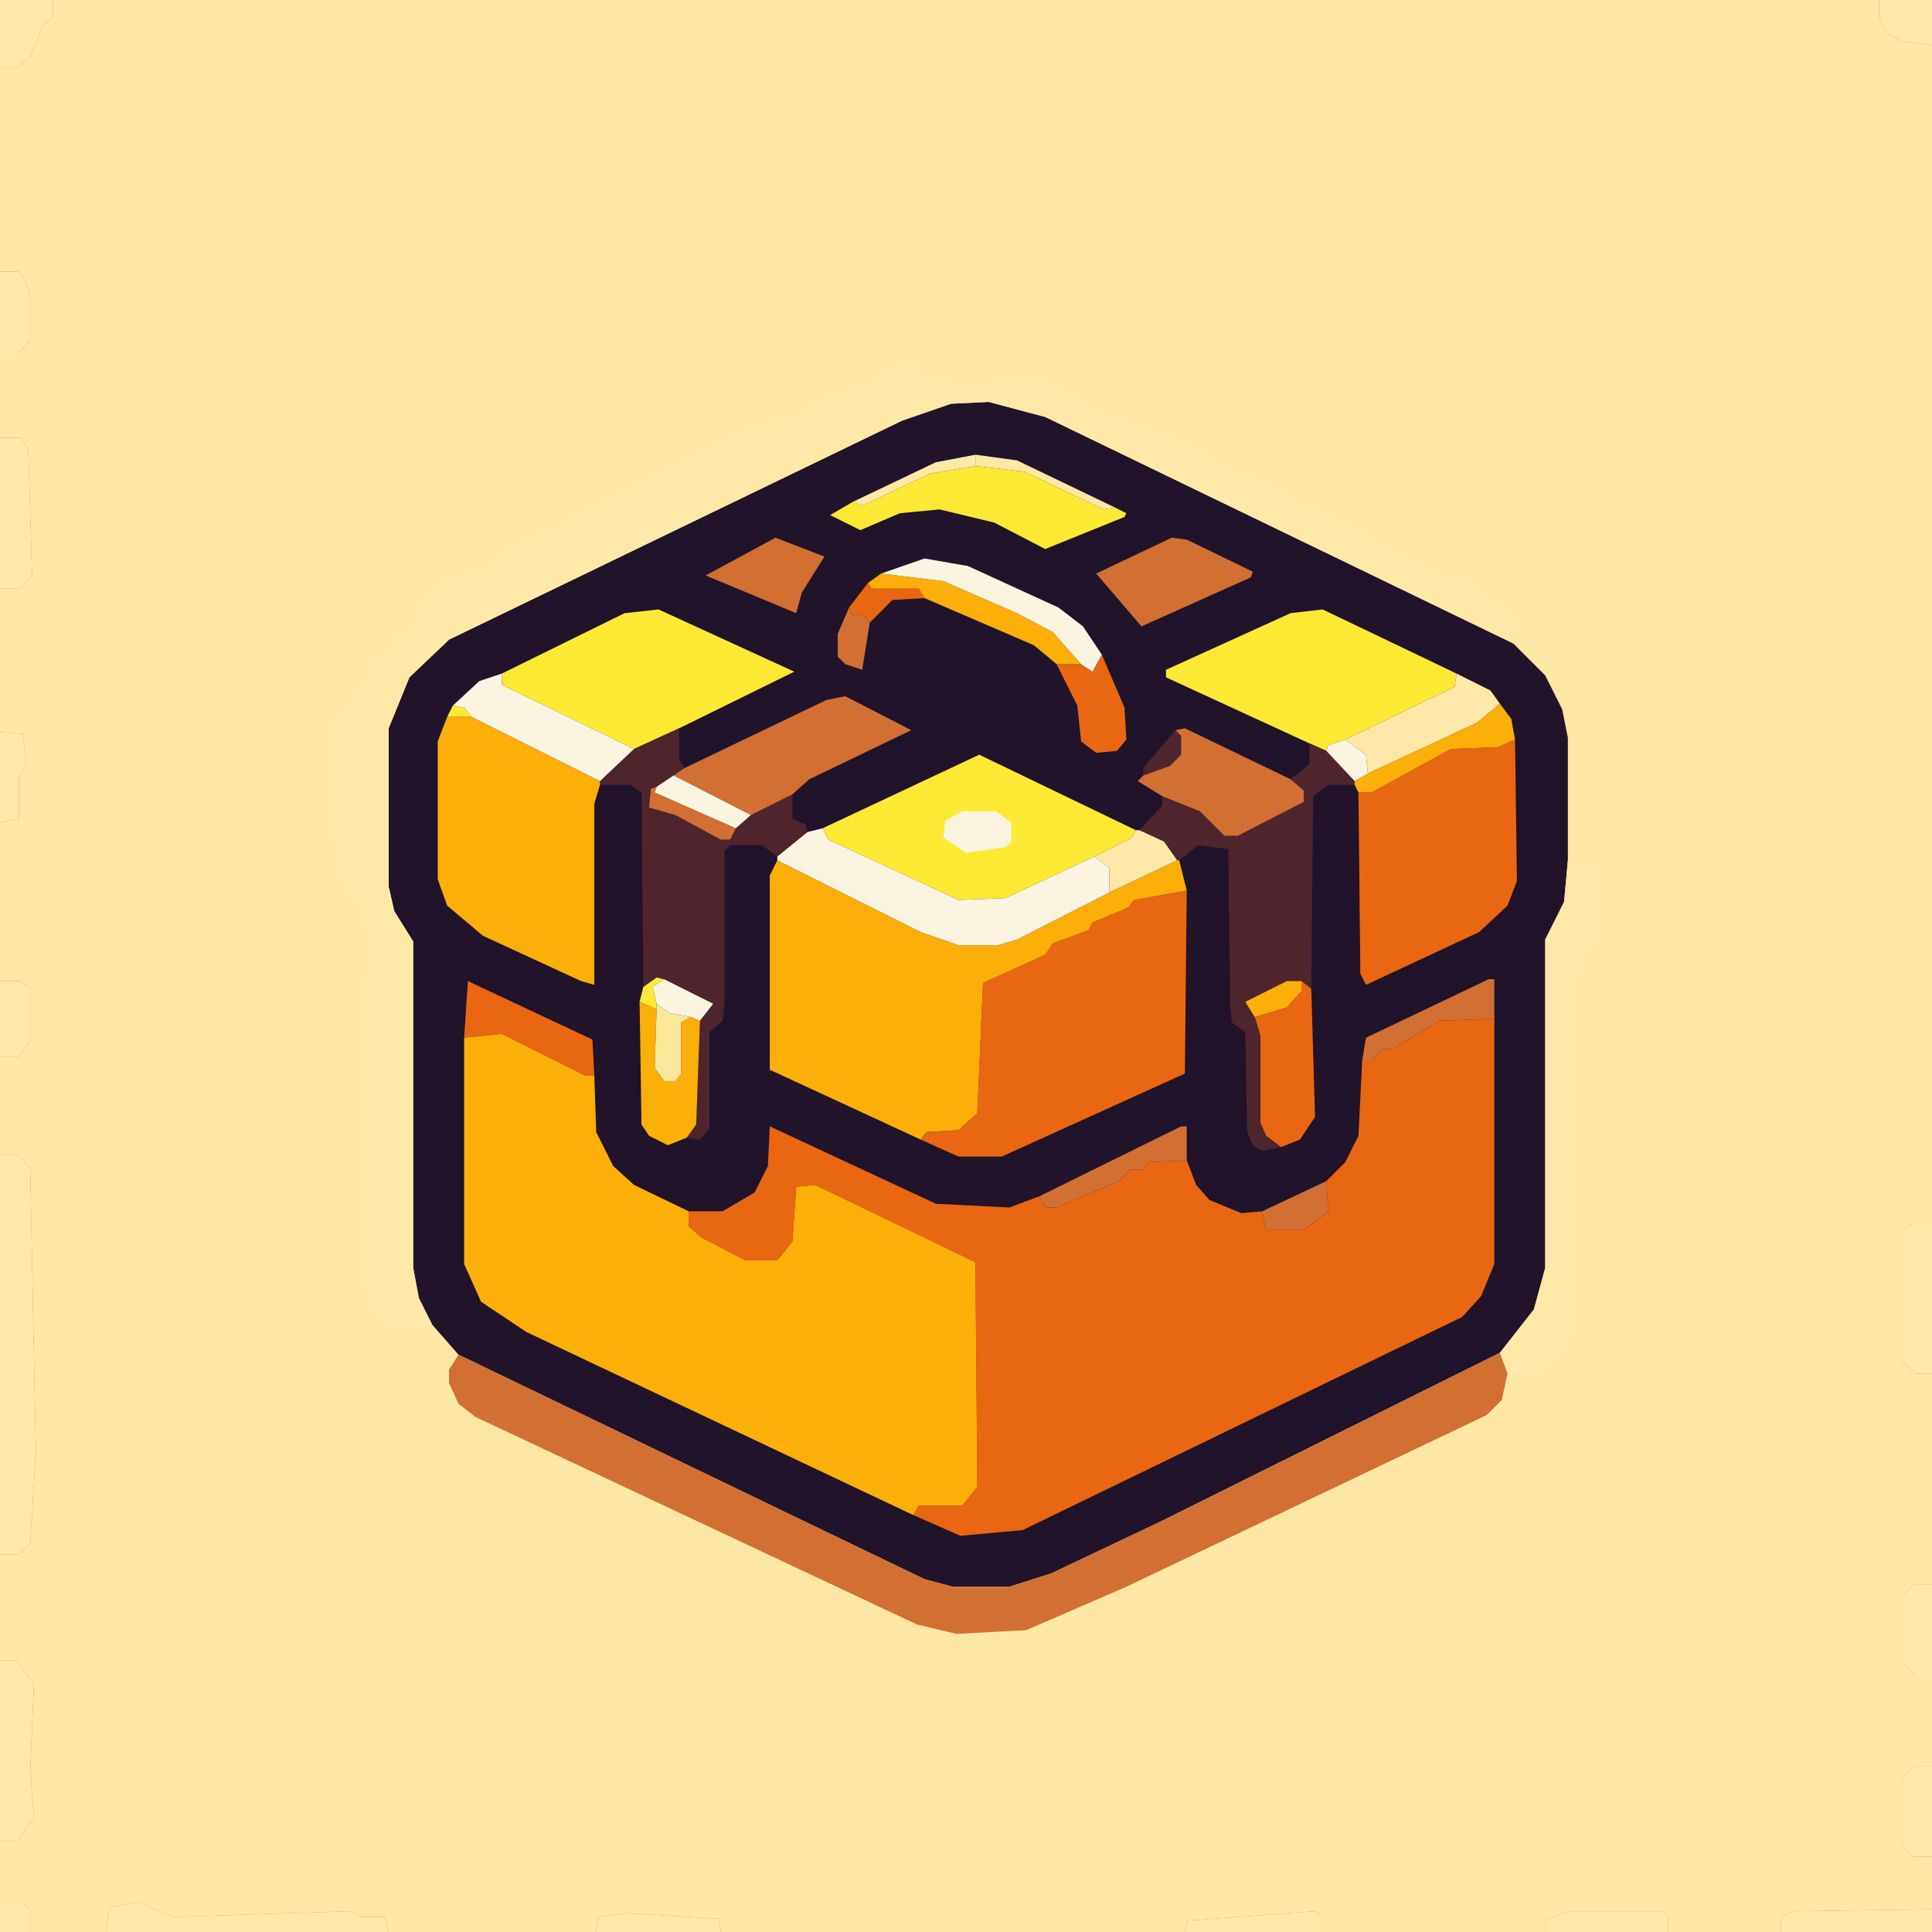 <svg version="1.2" xmlns="http://www.w3.org/2000/svg" viewBox="0 0 1024 1024" width="1024" height="1024">
	<rect x="0" y="0" width="1024" height="1024" fill="#808080" stroke="none"/>
	<title>logo</title>
	<style>
		.s0 { opacity: 1;fill: #fde8a7 } 
		.s1 { fill: #fde7a5 } 
		.s2 { opacity: 1;fill: #20132a } 
		.s3 { fill: #d26f33 } 
		.s4 { opacity: 1;fill: #e96612 } 
		.s5 { opacity: 1;fill: #fde834 } 
		.s6 { fill: #4e242d } 
		.s7 { fill: #fcae09 } 
		.s8 { fill: #f9e79c } 
		.s9 { fill: #fbf4e0 } 
	</style>
	<g id="Background">
		<path id="Path 0" class="s0" d="m0 36v-36h28v9l-5 4-7 17-7 6zm1024-12l-16-2-8-5-4-8v-9h28zm-1024 164v-44h10l3 4 3 8v24l-7 8zm0 124v-80h11l4 6 2 67-6 7zm0 124v-48l12 1 2 15-4 8v22zm0 124v-40h11l5 4v28l-6 8zm0 264v-212h9l7 7 3 150-3 49-6 6zm1024-96h-9l-7-7v-68l6-5h10zm0 160h-9l-7-7v-35l6-6h10zm-1024 88v-96h9l9 13-2 45 2 25-9 13zm1024 8h-10l-6-6v-35l7-7h9zm-1024 40v-16h11l5 4v12zm56 0l2-13 15-3 19 8 93-3 6 3h13l2 8zm888 0v-8l7-3 73-1v12zm-316 0l1-6 68-5 3 2v9zm192 0v-7l11-4h50l3 2v9zm-504 0l1-8 15-2 49 3 1 7z"/>
		<path id="Path 1" class="s1" d="m0 36h9l7-6 7-17 5-4v-9h968v9l4 8 8 5 16 2v624h-10l-6 5v68l7 7h9v112h-10l-6 6v35l7 7h9v48h-9l-7 7v35l6 6h10v28l-73 1-7 3v8h-60v-9l-3-2h-50l-11 4v7h-120v-9l-3-2-68 5-1 6h-246l-1-7-49-3-15 2-1 8h-110l-2-8h-13l-6-3-93 3-19-8-15 3-2 13h-40v-12l-5-4h-11v-32h9l9-13-2-25 2-45-9-13h-9v-56h10l6-6 3-49-3-150-7-7h-9v-52h10l6-8v-28l-5-4h-11v-84l10-2v-22l4-8-2-15-12-1v-76h11l6-7-2-67-4-6h-11v-44h9l7-8v-24l-3-8-3-4h-10z"/>
		<path id="Path 2" class="s2" d="m229 702l-7-14-3-16v-173l-10-16-3-13v-84l11-27 21-20 240-116 26-9 20-1 30 8 248 120 17 17 9 18 3 15v65l-2 22-10 20v174l-6 22-18 23-181 90-57 27-22 7h-30l-15-4-247-119z"/>
		<path id="Path 3" class="s0" d="m229 702l-1 2-23-2-8-7-2-11-3-2v-161l3-3 1-15-5-23-7-4-1-8-6-4-1-82 20-23v-9l8-2 5-5 2-9h7l3-3 1-12 13-13 21-4 14-14 18-6 111-58 18-1 17-11 30-10 8-8 9-2 5 1 4 6h8l9 5h15l4-4 27 1 31 17 52 19 15 11 19 6 20 13 7 1 13 9 11 2 6 6 40 20 12 3 6 7 10 3 9 11-2 12-248-120-30-8-20 1-26 9-240 116-21 20-11 27v84l3 13 10 16v173l3 16zm566 15l18-23 6-22v-174l10-20 2-22 14 2 3 10-1 29-6 7-5 14v179l-7 20-9 10-21 1z"/>
		<path id="Path 4" class="s3" d="m243 718l247 119 15 4h30l22-7 57-27 181-90 4 11-3 14-8 8-191 91-53 23-37 2-21-5-234-110-9-7-5-11v-7z"/>
		<path id="Path 5" class="s4" d="m450 322l10-13 2 3h25l3 5-17 1-12 12-3-4h-6zm123 30l6 4 5-9 12 28 1 17-5 6-11 1-8-6-2-19-11-22zm147 68h7l42-23 25-1 9-4 1 75-5 13-15 14-60 28-3-6zm-232 184l3-4 17-1 10-9 3-69 33-15 4-6 19-7 2-4 19-8 3-4 28-5-1 97-97 44h-23zm-242-54l2-30 66 31 1 19h-5l-44-22zm419-11l17-5 8-9v-5l5 4 2 68-8 12-10 4-8-6-3-7v-46zm57 23h6l4-6h6l25-15 29-1v130l-7 17-10 11-233 113-33 3-25-11 3-5h23l8-10-1-119-85-41-10 1-2 29-8 10h-17l-23-12-7-6v-8h18l17-10 7-14 1-21 88 41 39 2 16-6 3 6h6l33-14 6-6h7l3-4 20-1 5 13 7 8 17 7 11-1 2 10h20l13-10-1-16 10-10 7-14z"/>
		<path id="Path 6" class="s5" d="m452 266l5 2 36-17 24-4 26 3 42 20 6-1 6 3-1 2-42 17-27-14-29-7-21 2-21 9-16-8zm-186 91l65-32 18-2 72 33-61 30-24 11-70-34zm428 37l-76-35v-4l66-30 17-2 71 34-1 7-58 28-9 3-1 3zm-457-14l3-6 6 1 4 5zm199 59l83-39 83 40-2 4-20 10-47 22-25 1-69-32zm-95 84l7-5 4 1-6 4 2 9v3l-9-4z"/>
		<path id="Path 7" class="s0" d="m452 266l44-21 21-4v6l-24 4-36 17zm261 126l58-28 1-7 18 9 5 7-12 10-58 27-1-10zm-133 62l20-10 2-4h2l13 6 7 10-36 17v-13z"/>
		<path id="Path 8" class="s6" d="m336 397l24-11v17l3 4-6 4-9 6-3 1-1 10 14 4 24 13h5l3-6 8-7 22-11v13l7 3 1 4-16 13-8-6h-17l-3 3v81l-1 9-7 6v51l-5 6-7-1 5-7 2-55 7-9-26-13-4-1-7 5-1-103-6-4h-16v-2zm270 14v-4l17-20 3 3v10l-6 6zm78 2l10-8v-11l9 4 15 16v2h-14l-8 6-1 102-5-4h-8l-22 11 5 8 3 10v46l3 7 8 6-10 2-5-3-3-7-1-53-7-5-1-8-1-84-16-2-10 8h-1l-7-10-13-6 12-13v-5l20 8 13 13h7l35-18v-6z"/>
		<path id="Path 9" class="s3" d="m411 285l26 10-12 19-3 11-48-20zm210 0l8 1 35 17-1 3-58 26-24-28zm-160 45l-4 25-9-3-4-4v-12l6-14 2 4h6zm-98 77l75-36 10-2 35 18-54 26-9 8-22 11-41-21zm260-20l5-1 56 27 7 6v6l-35 18h-7l-13-13-20-8-13-8 3-3 14-5 6-6v-10zm-233 52l-3 6h-5l-24-13-14-4 1-10 3-1-1 3zm332 123l2-12 65-31h3v21l-29 1-25 15h-6l-4 6zm-171 72l75-37h3v18l-20 1-3 4h-7l-6 6-33 14h-6zm118 8l34-16 1 16-13 10h-20z"/>
		<path id="Path 10" class="s7" d="m460 309l7-5 33 4 39 17 19 10 15 17h-13l-12-10-58-25-3-5h-25zm265 101l58-27 12-10 6 8 2 11-9 4-25 1-42 23h-7l-2-4v-2zm-407 6l-3 10v96l-7-2-52-24-19-16-5-14v-73l5-13h13l68 34zm170 188l-80-37v-103l4-8 76 38 20 7h21l10-3 49-25 36-17h1l4 16-28 5-3 4-19 8-2 4-19 7-4 6-33 15-3 69-10 9-17 1zm177-65l-5-8 22-11h8v5l-8 9zm-301 64l-10 4-10-5-4-6-1-65 9 4-1 31 5 7h6l3-4v-27l5-3 5 2-2 55zm-118-53l20-2 44 22h5l1 30 9 18 11 10 29 14v8l7 6 23 12h17l8-10 2-29 10-1 85 41 1 119-8 10h-23l-3 5-205-97-24-16-9-20z"/>
		<path id="Path 11" class="s8" d="m348 535v-3l7 5 11 2-5 3v27l-3 4h-6l-5-7z"/>
		<path id="Path 12" class="s1" d="m517 247v-6l22 3 52 25-6 1-42-20z"/>
		<path id="Path 13" class="s9" d="m467 304l23-8 23 4 48 22 13 10 10 15-5 9-6-4-15-17-19-10-39-17zm-227 70l14-13 12-4v6l70 34-18 17-68-34-4-5zm463 24l1-3 9-3 11 8 1 10-7 4zm-355 19l9-6 41 21-8 7-43-19zm80 24l8-2 3 6 69 32 25-1 47-22 8 6v13l-49 25-10 3h-21l-20-7-76-38v-2zm-80 91l-2-9 6-4 26 13-7 9-5-2-11-2zm162-102h18l8 6v10l-3 3-21 3-12-8 1-9z"/>
	</g>
</svg>